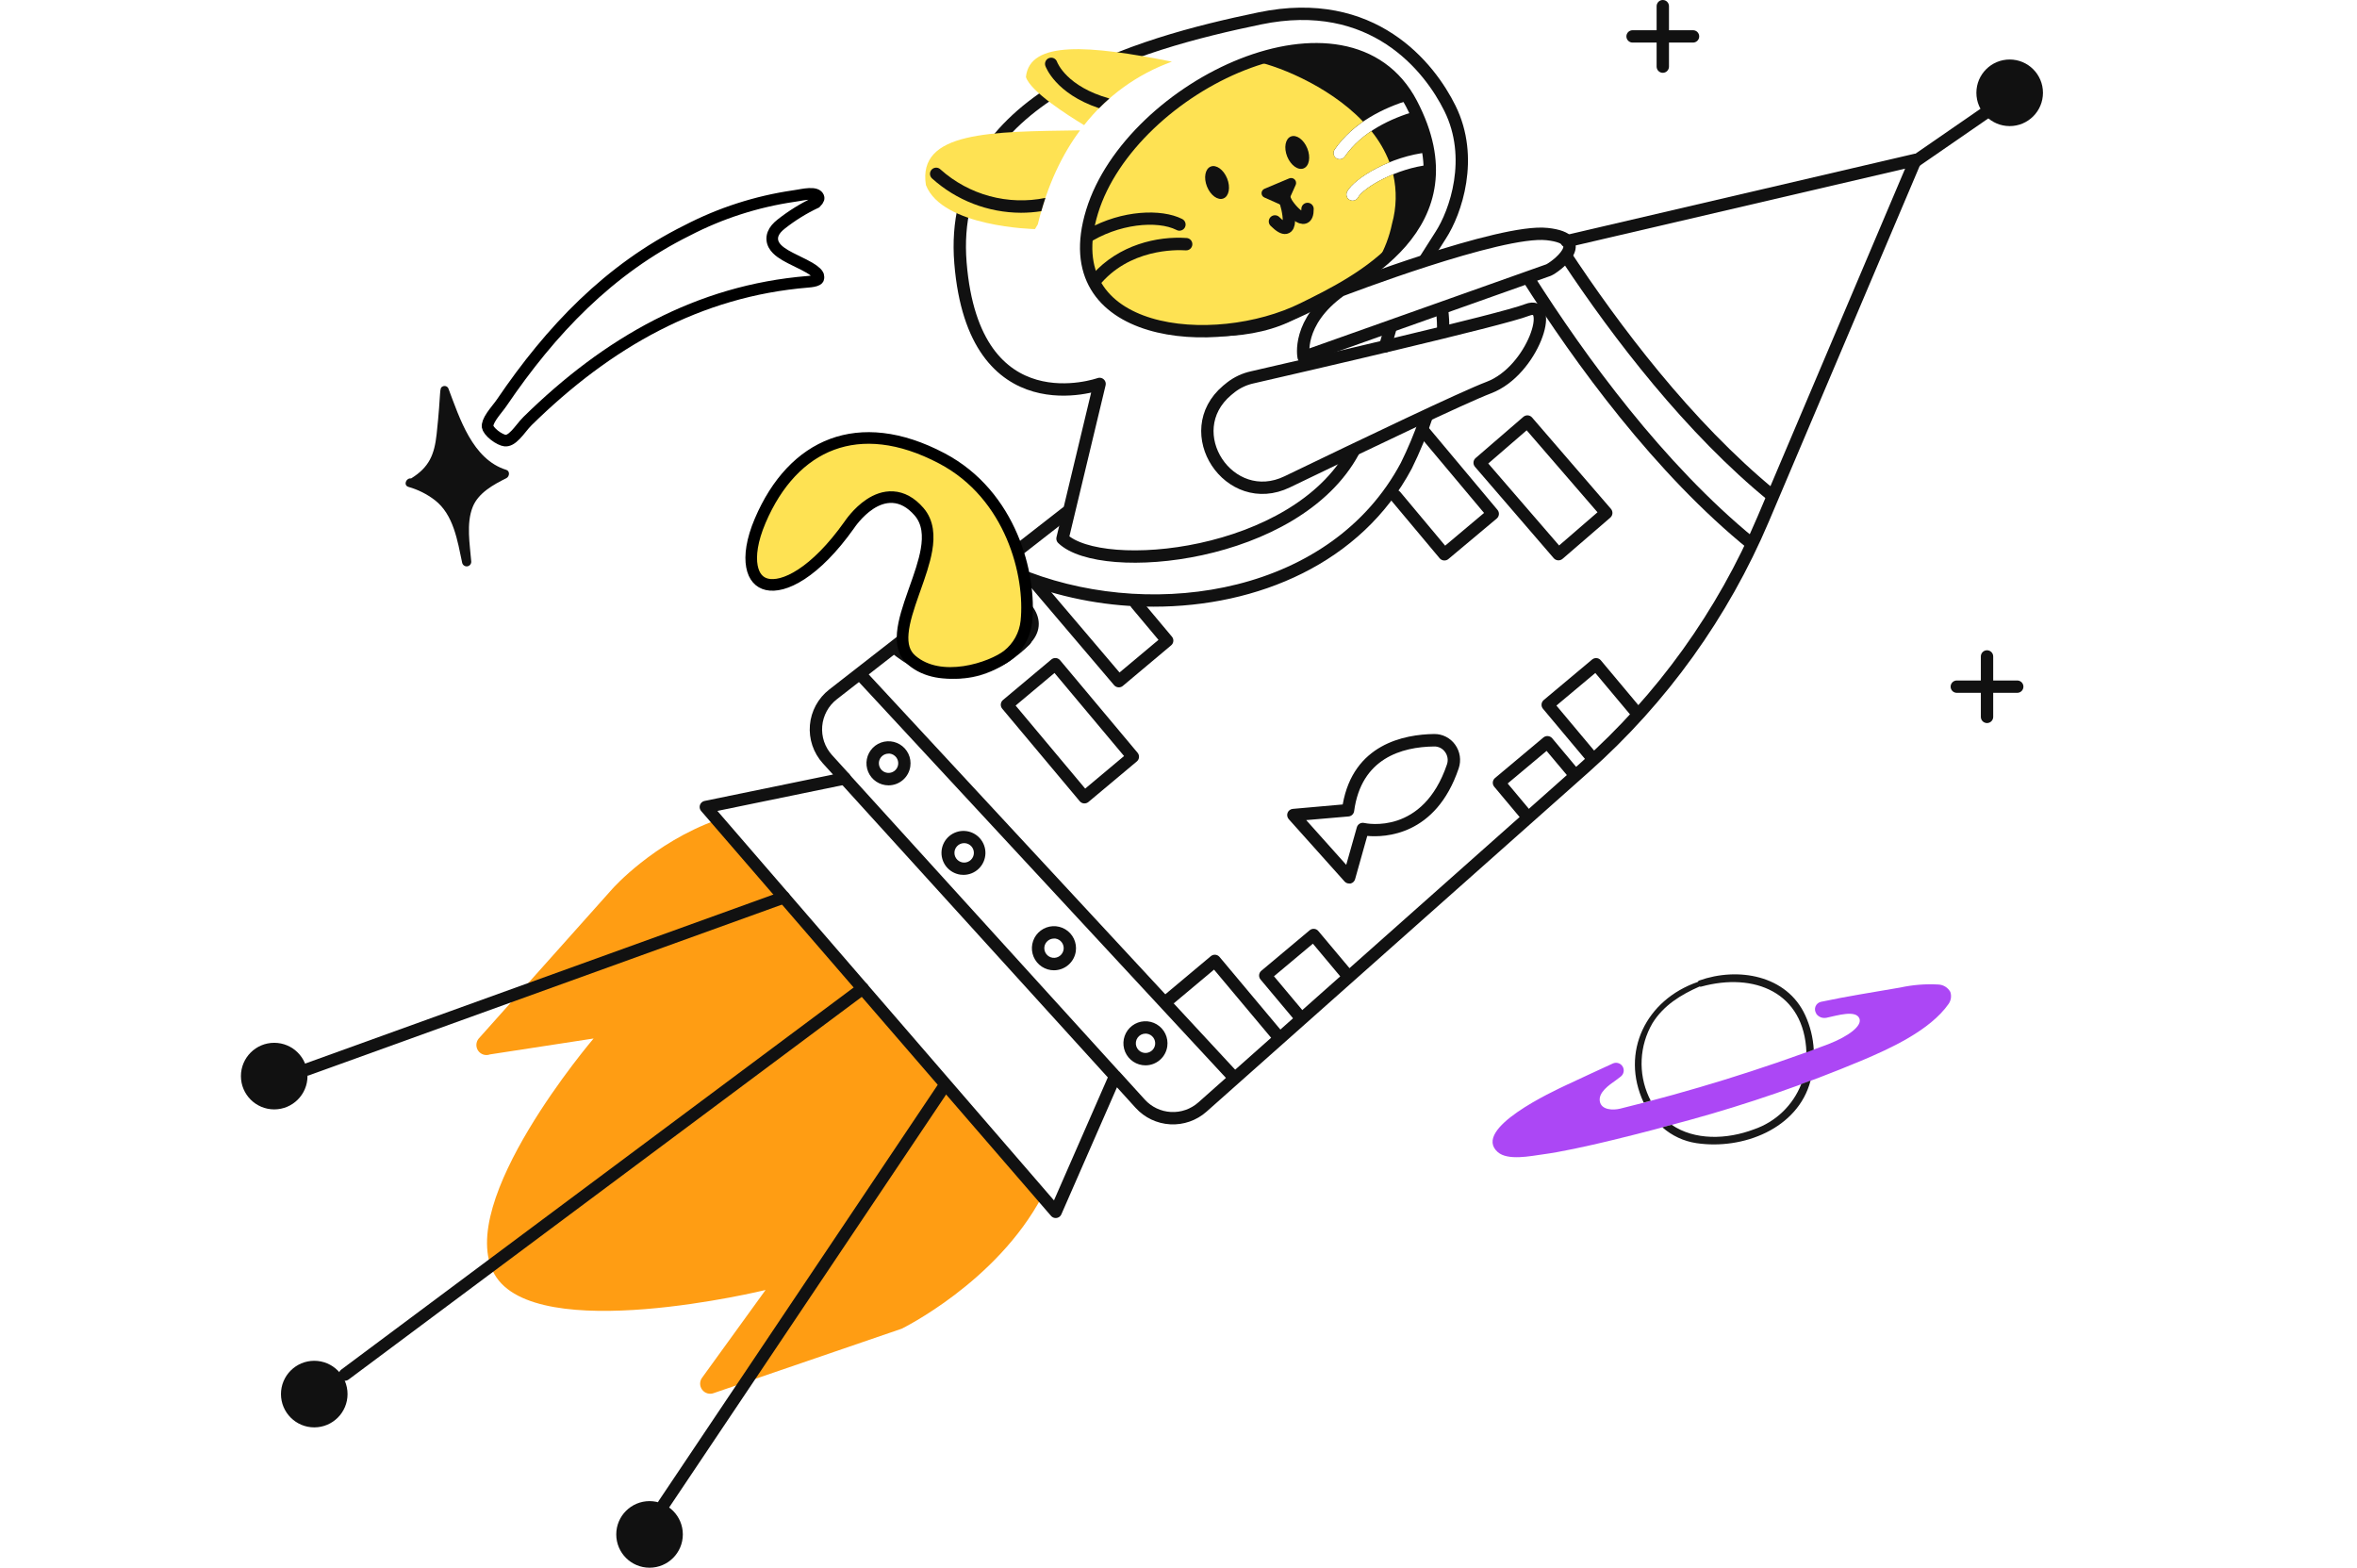 <svg width="203" height="135" viewBox="0 0 203 135" fill="none" xmlns="http://www.w3.org/2000/svg">
<g id="product launch_outline I_black 1" clip-path="url(#clip0_1738_1838)">
<g id="Group 1171278659">
<g id="Group 1171278660">
<path id="Vector" d="M70.453 16.911L70.453 16.911C70.517 17.006 70.514 17.066 70.494 17.13C70.467 17.213 70.396 17.322 70.268 17.447C69.203 17.948 68.199 18.571 67.276 19.301C66.954 19.554 66.706 19.83 66.587 20.143C66.456 20.485 66.499 20.816 66.656 21.101C66.8 21.362 67.031 21.571 67.263 21.739C67.501 21.911 67.78 22.068 68.061 22.214C68.286 22.331 68.507 22.439 68.723 22.544C69.077 22.716 69.414 22.88 69.726 23.064C69.966 23.206 70.154 23.341 70.286 23.469C70.418 23.599 70.462 23.693 70.474 23.754L70.475 23.755C70.506 23.91 70.484 23.98 70.473 24.005C70.463 24.028 70.44 24.061 70.373 24.099C70.209 24.193 69.934 24.239 69.575 24.268L69.575 24.268C60.175 25.041 52.349 29.469 45.443 36.252C45.259 36.433 45.078 36.654 44.913 36.857L44.911 36.86L44.908 36.864C44.736 37.075 44.573 37.274 44.403 37.45C44.047 37.817 43.765 37.968 43.492 37.943C43.307 37.925 42.939 37.764 42.579 37.481C42.409 37.347 42.262 37.202 42.157 37.063C42.048 36.92 42.006 36.813 41.997 36.752C41.967 36.543 42.078 36.236 42.36 35.816C42.492 35.62 42.642 35.427 42.793 35.233C42.807 35.216 42.822 35.198 42.836 35.179C42.969 35.01 43.107 34.834 43.215 34.675L43.215 34.675C47.456 28.427 52.464 23.18 59.166 19.854L59.166 19.854L59.174 19.85C62.055 18.353 65.167 17.351 68.38 16.885C68.517 16.868 68.679 16.839 68.838 16.811C68.901 16.799 68.963 16.788 69.023 16.778C69.251 16.739 69.476 16.706 69.688 16.697C70.144 16.676 70.357 16.77 70.453 16.911Z" stroke="black"/>
<path id="Vector_2" d="M43.598 40.462C40.689 39.558 39.586 36.008 38.615 33.447C38.574 33.361 38.501 33.294 38.411 33.262C38.321 33.23 38.222 33.235 38.136 33.275C37.793 33.438 38.019 33.563 37.607 37.376C37.416 39.149 36.964 40.244 35.408 41.201C34.968 41.143 34.72 41.797 35.18 41.932C36.001 42.164 36.77 42.55 37.447 43.068C39.066 44.32 39.401 46.565 39.806 48.47C39.828 48.567 39.887 48.651 39.969 48.707C40.051 48.763 40.151 48.786 40.249 48.772C40.348 48.757 40.437 48.706 40.499 48.629C40.562 48.552 40.593 48.454 40.587 48.355C40.468 46.897 40.143 45.078 40.711 43.662C41.2 42.438 42.504 41.735 43.611 41.18C43.886 41.041 43.941 40.568 43.598 40.462Z" fill="#111111"/>
</g>
</g>
<g id="Layer 2">
<g id="outline">
<path id="Vector_3" d="M123.103 13.692C123.119 13.859 123.133 14.026 123.138 14.191C120.273 14.487 117.408 16.169 116.966 17.001C116.921 17.087 116.854 17.158 116.771 17.208C116.688 17.258 116.593 17.285 116.496 17.285C116.41 17.284 116.325 17.263 116.248 17.223C116.185 17.19 116.13 17.145 116.085 17.091C116.04 17.037 116.006 16.974 115.986 16.907C115.965 16.84 115.958 16.769 115.965 16.699C115.972 16.629 115.993 16.561 116.026 16.499C116.635 15.349 119.785 13.439 123.03 13.116C123.057 13.293 123.078 13.453 123.096 13.618C122.959 12.319 122.541 10.887 121.758 9.303C121.803 9.397 121.849 9.481 121.891 9.582C119.835 10.185 117.302 11.333 115.82 13.485C115.771 13.556 115.706 13.614 115.63 13.654C115.553 13.694 115.468 13.715 115.382 13.715C115.285 13.715 115.19 13.689 115.107 13.639C115.024 13.588 114.956 13.517 114.911 13.431C114.866 13.345 114.845 13.248 114.851 13.152C114.857 13.055 114.889 12.961 114.944 12.882C116.562 10.531 119.202 9.277 121.391 8.611C121.451 8.718 121.512 8.822 121.568 8.932C116.079 -1.584 97.395 7.336 94.056 18.223C90.717 29.111 107.099 31.352 112.85 26.599C116.115 23.909 123.788 20.742 123.103 13.692Z" fill="#111111"/>
<path id="Vector_4" d="M123.096 13.622C123.096 13.645 123.096 13.669 123.096 13.693C123.099 13.669 123.097 13.645 123.096 13.622Z" fill="#111111"/>
<g id="project launch">
<g id="stars">
<path id="Vector_5" d="M142.679 5.737C142.679 5.879 142.735 6.014 142.835 6.114C142.934 6.214 143.07 6.27 143.211 6.27C143.352 6.27 143.488 6.214 143.587 6.114C143.687 6.014 143.743 5.879 143.743 5.737V3.667H145.814C145.955 3.667 146.09 3.611 146.19 3.511C146.29 3.411 146.346 3.276 146.346 3.135C146.346 2.994 146.29 2.858 146.19 2.758C146.09 2.659 145.955 2.603 145.814 2.603H143.743V0.532C143.743 0.391 143.687 0.256 143.587 0.156C143.488 0.056 143.352 0 143.211 0C143.07 0 142.934 0.056 142.835 0.156C142.735 0.256 142.679 0.391 142.679 0.532V2.603H140.608C140.467 2.603 140.332 2.659 140.232 2.758C140.132 2.858 140.076 2.994 140.076 3.135C140.076 3.276 140.132 3.411 140.232 3.511C140.332 3.611 140.467 3.667 140.608 3.667H142.679V5.737Z" fill="#111111"/>
<path id="Vector_6" d="M173.737 58.603H171.667V56.532C171.667 56.391 171.611 56.256 171.511 56.156C171.411 56.056 171.276 56 171.135 56C170.994 56 170.858 56.056 170.758 56.156C170.659 56.256 170.603 56.391 170.603 56.532V58.603H168.532C168.391 58.603 168.256 58.659 168.156 58.758C168.056 58.858 168 58.994 168 59.135C168 59.276 168.056 59.411 168.156 59.511C168.256 59.611 168.391 59.667 168.532 59.667H170.603V61.737C170.603 61.879 170.659 62.014 170.758 62.114C170.858 62.214 170.994 62.27 171.135 62.27C171.276 62.27 171.411 62.214 171.511 62.114C171.611 62.014 171.667 61.879 171.667 61.737V59.667H173.737C173.879 59.667 174.014 59.611 174.114 59.511C174.214 59.411 174.27 59.276 174.27 59.135C174.27 58.994 174.214 58.858 174.114 58.758C174.014 58.659 173.879 58.603 173.737 58.603Z" fill="#111111"/>
</g>
<g id="rocket">
<path id="flame" d="M61.749 70.608C56.262 72.572 52.76 76.527 52.76 76.527L41.228 89.442C41.107 89.589 41.037 89.772 41.03 89.963C41.023 90.154 41.079 90.342 41.19 90.498C41.301 90.653 41.461 90.767 41.643 90.823C41.826 90.879 42.022 90.872 42.201 90.805L51.124 89.435C51.124 89.435 39.061 103.562 42.593 109.747C46.125 115.931 65.936 111.093 65.936 111.093L60.481 118.631C60.364 118.782 60.301 118.967 60.3 119.158C60.299 119.349 60.361 119.534 60.477 119.686C60.592 119.838 60.754 119.948 60.938 119.998C61.122 120.049 61.317 120.037 61.494 119.965L77.659 114.428C77.659 114.428 85.82 110.444 89.757 103.019L61.749 70.608Z" fill="#FF9D13"/>
<g id="lines and circles">
<path id="Vector_7" d="M23.617 95.54C25.2 95.54 26.484 94.256 26.484 92.673C26.484 91.089 25.2 89.806 23.617 89.806C22.034 89.806 20.75 91.089 20.75 92.673C20.75 94.256 22.034 95.54 23.617 95.54Z" fill="#111111"/>
<path id="Vector_8" d="M67.516 77.277L26.428 92.107" stroke="#111111" stroke-width="1.064" stroke-linecap="round" stroke-linejoin="round"/>
<path id="Vector_9" d="M27.066 122.925C28.649 122.925 29.933 121.641 29.933 120.058C29.933 118.474 28.649 117.191 27.066 117.191C25.483 117.191 24.199 118.474 24.199 120.058C24.199 121.641 25.483 122.925 27.066 122.925Z" fill="#111111"/>
<path id="Vector_10" d="M74.302 85.126L29.707 118.378" stroke="#111111" stroke-width="1.064" stroke-linecap="round" stroke-linejoin="round"/>
<path id="Vector_11" d="M55.943 135.01C57.526 135.01 58.81 133.726 58.81 132.143C58.81 130.559 57.526 129.276 55.943 129.276C54.36 129.276 53.076 130.559 53.076 132.143C53.076 133.726 54.36 135.01 55.943 135.01Z" fill="#111111"/>
<path id="Vector_12" d="M81.303 93.576L57.172 129.552" stroke="#111111" stroke-width="1.064" stroke-linecap="round" stroke-linejoin="round"/>
<path id="Vector_13" d="M164.916 13.919L171.654 9.268" stroke="#111111" stroke-width="1.064" stroke-linecap="round" stroke-linejoin="round"/>
<path id="Vector_14" d="M173.086 10.859C174.669 10.859 175.953 9.575 175.953 7.992C175.953 6.409 174.669 5.125 173.086 5.125C171.502 5.125 170.219 6.409 170.219 7.992C170.219 9.575 171.502 10.859 173.086 10.859Z" fill="#111111"/>
</g>
<path id="rocket_2" d="M91.845 44.139L71.743 59.804C71.328 60.127 70.984 60.532 70.734 60.994C70.483 61.456 70.33 61.965 70.285 62.489C70.24 63.012 70.304 63.539 70.472 64.037C70.641 64.535 70.91 64.993 71.263 65.382L72.766 67.035L60.791 69.498L90.924 104.364L96.042 92.673L98.2 95.05C98.875 95.794 99.817 96.242 100.821 96.295C101.825 96.349 102.809 96.005 103.561 95.338L136.518 66.065C143.15 60.175 148.388 52.882 151.852 44.716L164.98 13.767L134.925 20.774" stroke="#111111" stroke-width="1.064" stroke-linecap="round" stroke-linejoin="round"/>
<g id="white lines">
<path id="Vector_15" d="M124.399 48.268C124.321 48.268 124.244 48.251 124.174 48.218C124.103 48.185 124.041 48.137 123.991 48.078L119.79 43.062C119.743 43.009 119.708 42.947 119.685 42.88C119.663 42.812 119.654 42.741 119.66 42.671C119.665 42.6 119.685 42.531 119.717 42.468C119.75 42.405 119.794 42.349 119.849 42.304C119.903 42.258 119.966 42.224 120.034 42.203C120.102 42.182 120.173 42.175 120.243 42.182C120.314 42.189 120.382 42.21 120.445 42.244C120.507 42.278 120.562 42.324 120.606 42.379L124.465 46.992L127.816 44.175L122.162 37.433C122.114 37.38 122.078 37.318 122.055 37.251C122.032 37.183 122.023 37.112 122.028 37.041C122.033 36.97 122.052 36.9 122.085 36.837C122.117 36.773 122.162 36.717 122.216 36.671C122.271 36.625 122.334 36.591 122.402 36.57C122.47 36.549 122.542 36.542 122.613 36.549C122.683 36.556 122.752 36.578 122.815 36.612C122.877 36.646 122.932 36.693 122.976 36.748L128.973 43.909C129.063 44.017 129.107 44.156 129.095 44.297C129.082 44.437 129.015 44.567 128.907 44.657L124.741 48.147C124.645 48.226 124.524 48.269 124.399 48.268Z" fill="#111111"/>
<path id="Vector_16" d="M96.359 59.194C96.281 59.194 96.205 59.178 96.135 59.145C96.064 59.113 96.002 59.065 95.952 59.006L88.661 50.432C88.587 50.345 88.543 50.237 88.534 50.124C88.526 50.01 88.555 49.897 88.616 49.801C88.678 49.705 88.768 49.631 88.874 49.59C88.981 49.549 89.097 49.543 89.207 49.573L90.217 49.852C90.353 49.889 90.468 49.979 90.538 50.101C90.608 50.224 90.626 50.369 90.589 50.505C90.557 50.628 90.48 50.734 90.374 50.805L96.421 57.915L99.775 55.105L97.439 52.316C97.352 52.208 97.311 52.069 97.325 51.931C97.339 51.792 97.406 51.665 97.513 51.575C97.62 51.486 97.757 51.442 97.896 51.453C98.034 51.464 98.163 51.528 98.255 51.633L100.932 54.827C100.977 54.88 101.011 54.942 101.032 55.009C101.053 55.075 101.061 55.146 101.055 55.215C101.049 55.285 101.029 55.353 100.997 55.415C100.964 55.477 100.92 55.532 100.866 55.577L96.697 59.077C96.601 59.154 96.482 59.196 96.359 59.194Z" fill="#111111"/>
<path id="Vector_17" d="M93.396 69.189H93.348C93.21 69.175 93.082 69.108 92.993 69.001L86.317 61.032C86.272 60.978 86.239 60.916 86.218 60.85C86.197 60.783 86.189 60.713 86.195 60.643C86.202 60.573 86.222 60.505 86.254 60.443C86.287 60.382 86.331 60.327 86.385 60.282L90.55 56.792C90.604 56.747 90.666 56.713 90.733 56.692C90.8 56.671 90.87 56.664 90.94 56.67C91.009 56.676 91.077 56.696 91.139 56.729C91.201 56.761 91.256 56.806 91.301 56.859L97.975 64.827C98.02 64.88 98.054 64.942 98.075 65.009C98.096 65.076 98.104 65.146 98.098 65.216C98.092 65.285 98.072 65.353 98.04 65.415C98.007 65.477 97.963 65.532 97.909 65.577L93.742 69.067C93.645 69.147 93.522 69.191 93.396 69.189ZM87.472 60.763L93.463 67.914L96.811 65.109L90.82 57.956L87.472 60.763Z" fill="#111111"/>
<path id="Vector_18" d="M134.227 48.255H134.188C134.048 48.246 133.917 48.182 133.824 48.078L127.034 40.201C126.989 40.148 126.954 40.086 126.931 40.02C126.909 39.953 126.901 39.883 126.906 39.813C126.911 39.743 126.93 39.675 126.961 39.612C126.993 39.55 127.036 39.494 127.089 39.448L131.2 35.9C131.253 35.854 131.314 35.819 131.381 35.797C131.447 35.775 131.518 35.766 131.588 35.771C131.657 35.776 131.726 35.795 131.788 35.827C131.851 35.858 131.907 35.902 131.952 35.955L138.743 43.82C138.835 43.927 138.882 44.066 138.873 44.206C138.864 44.347 138.801 44.478 138.696 44.572L134.585 48.12C134.486 48.208 134.359 48.256 134.227 48.255ZM128.179 39.917L134.28 46.976L137.587 44.118L131.486 37.059L128.179 39.917Z" fill="#111111"/>
<path id="Vector_19" d="M86.94 56.627C86.822 56.627 86.707 56.588 86.614 56.516C86.521 56.444 86.454 56.343 86.425 56.229C86.395 56.114 86.404 55.994 86.451 55.886C86.497 55.777 86.578 55.687 86.681 55.63C87.5 55.174 88.464 54.459 88.398 53.652C88.299 52.435 86.044 51.232 85.448 51.017C85.314 50.974 85.203 50.881 85.138 50.757C85.074 50.632 85.061 50.488 85.102 50.354C85.122 50.286 85.156 50.223 85.2 50.169C85.245 50.114 85.3 50.069 85.363 50.036C85.425 50.003 85.493 49.983 85.564 49.976C85.634 49.97 85.705 49.978 85.772 49.999C85.806 50.01 89.228 51.354 89.454 53.512C89.571 54.633 88.813 55.658 87.199 56.556C87.12 56.601 87.031 56.626 86.94 56.627Z" fill="#111111"/>
<path id="Vector_20" d="M122.244 36.056C121.792 37.357 121.259 38.628 120.648 39.862C114.689 51.039 99.713 53.428 88.686 49.28C88.553 49.231 88.407 49.235 88.278 49.294C88.149 49.352 88.049 49.459 87.999 49.591C87.949 49.723 87.954 49.87 88.012 49.998C88.07 50.127 88.177 50.228 88.31 50.278C91.848 51.587 95.591 52.254 99.364 52.247C108.273 52.247 117.222 48.551 121.588 40.36C122.304 38.913 122.916 37.418 123.421 35.884L122.244 36.056Z" fill="#111111"/>
<path id="Vector_21" d="M123.762 28.696L124.826 28.519C124.836 27.872 124.802 27.225 124.723 26.583C124.711 26.487 123.675 26.761 123.682 26.814C123.751 27.422 123.779 28.034 123.765 28.646C123.763 28.666 123.762 28.68 123.762 28.696Z" fill="#111111"/>
<path id="Vector_22" d="M82.981 75.344C82.89 75.344 82.798 75.338 82.708 75.325C82.223 75.254 81.784 74.999 81.483 74.611C81.183 74.224 81.044 73.735 81.097 73.248C81.15 72.761 81.389 72.313 81.765 71.998C82.141 71.684 82.625 71.528 83.114 71.563C83.603 71.598 84.059 71.821 84.387 72.186C84.714 72.55 84.888 73.028 84.871 73.517C84.853 74.007 84.647 74.472 84.294 74.812C83.942 75.153 83.471 75.344 82.981 75.344ZM82.981 72.612C82.764 72.627 82.562 72.726 82.417 72.887C82.272 73.048 82.195 73.26 82.203 73.477C82.21 73.693 82.302 73.899 82.458 74.05C82.614 74.2 82.823 74.285 83.04 74.285C83.257 74.285 83.465 74.2 83.621 74.05C83.777 73.899 83.869 73.693 83.876 73.477C83.884 73.26 83.807 73.048 83.662 72.887C83.517 72.726 83.315 72.627 83.098 72.612C83.058 72.608 83.018 72.608 82.977 72.612H82.981Z" fill="#111111"/>
<path id="Vector_23" d="M76.527 67.634C76.436 67.634 76.344 67.628 76.254 67.614C75.882 67.561 75.535 67.399 75.255 67.148C74.976 66.897 74.777 66.569 74.684 66.205C74.591 65.841 74.608 65.458 74.733 65.104C74.858 64.75 75.085 64.441 75.385 64.216C75.686 63.991 76.046 63.86 76.421 63.84C76.796 63.819 77.169 63.911 77.492 64.103C77.815 64.294 78.073 64.577 78.236 64.916C78.398 65.254 78.456 65.633 78.402 66.005C78.338 66.457 78.112 66.87 77.768 67.169C77.424 67.468 76.983 67.633 76.527 67.634ZM76.527 64.902C76.327 64.902 76.135 64.974 75.983 65.104C75.832 65.234 75.732 65.414 75.702 65.611C75.671 65.83 75.728 66.053 75.861 66.23C75.993 66.407 76.191 66.524 76.41 66.555C76.629 66.586 76.852 66.529 77.028 66.397C77.206 66.264 77.323 66.066 77.354 65.847C77.369 65.739 77.363 65.628 77.336 65.522C77.309 65.416 77.261 65.316 77.195 65.228C77.129 65.14 77.046 65.067 76.952 65.011C76.857 64.955 76.753 64.919 76.644 64.903C76.603 64.9 76.562 64.899 76.522 64.902H76.527Z" fill="#111111"/>
<path id="Vector_24" d="M90.775 83.56C90.685 83.56 90.595 83.554 90.505 83.542C90.133 83.489 89.785 83.327 89.505 83.076C89.225 82.825 89.026 82.497 88.933 82.133C88.839 81.769 88.856 81.385 88.981 81.03C89.105 80.676 89.332 80.366 89.633 80.141C89.934 79.915 90.295 79.784 90.67 79.763C91.046 79.743 91.419 79.835 91.742 80.026C92.065 80.218 92.325 80.501 92.487 80.84C92.649 81.179 92.707 81.559 92.654 81.931C92.589 82.383 92.363 82.796 92.018 83.095C91.673 83.394 91.232 83.559 90.775 83.56ZM90.775 80.828C90.576 80.828 90.383 80.9 90.232 81.03C90.08 81.16 89.981 81.34 89.95 81.537C89.919 81.756 89.977 81.979 90.11 82.156C90.243 82.333 90.441 82.45 90.66 82.481C90.879 82.511 91.101 82.454 91.278 82.321C91.455 82.188 91.572 81.99 91.604 81.771C91.619 81.663 91.614 81.552 91.586 81.446C91.559 81.339 91.511 81.24 91.445 81.152C91.379 81.064 91.297 80.99 91.202 80.935C91.107 80.879 91.003 80.843 90.894 80.828C90.854 80.825 90.813 80.826 90.773 80.829L90.775 80.828Z" fill="#111111"/>
<path id="Vector_25" d="M98.658 91.747C98.567 91.747 98.477 91.741 98.387 91.727C98.015 91.674 97.667 91.513 97.388 91.262C97.108 91.011 96.909 90.683 96.815 90.32C96.722 89.956 96.739 89.573 96.863 89.219C96.988 88.864 97.214 88.555 97.515 88.33C97.815 88.104 98.175 87.973 98.55 87.953C98.925 87.932 99.298 88.023 99.621 88.214C99.944 88.406 100.203 88.689 100.366 89.027C100.528 89.366 100.586 89.745 100.533 90.117C100.469 90.568 100.244 90.982 99.9 91.281C99.555 91.581 99.115 91.746 98.658 91.747ZM98.658 89.015C98.526 89.015 98.396 89.046 98.278 89.106C98.161 89.166 98.059 89.254 97.982 89.361C97.904 89.468 97.854 89.592 97.834 89.723C97.814 89.853 97.825 89.987 97.867 90.112C97.909 90.238 97.98 90.351 98.074 90.444C98.168 90.536 98.283 90.605 98.409 90.644C98.536 90.684 98.669 90.693 98.799 90.67C98.93 90.648 99.053 90.595 99.158 90.516C99.247 90.45 99.321 90.368 99.377 90.274C99.433 90.179 99.47 90.074 99.485 89.966C99.515 89.746 99.458 89.524 99.325 89.347C99.192 89.171 98.994 89.053 98.775 89.022C98.733 89.017 98.691 89.014 98.649 89.015H98.658Z" fill="#111111"/>
<path id="Vector_26" d="M116.196 76.087C116.121 76.087 116.047 76.072 115.978 76.041C115.91 76.01 115.849 75.966 115.799 75.91L110.996 70.547C110.93 70.473 110.885 70.382 110.868 70.284C110.85 70.186 110.861 70.085 110.897 69.993C110.934 69.9 110.996 69.82 111.077 69.761C111.157 69.703 111.252 69.667 111.351 69.66L115.643 69.28C116.558 64.084 120.938 63.248 123.512 63.213C123.866 63.207 124.215 63.287 124.531 63.446C124.846 63.606 125.118 63.839 125.324 64.126C125.535 64.418 125.673 64.756 125.727 65.113C125.78 65.469 125.747 65.833 125.631 66.174C123.663 71.996 119.244 72.124 117.757 71.989L116.709 75.715C116.683 75.806 116.633 75.89 116.564 75.956C116.495 76.021 116.41 76.067 116.317 76.089C116.277 76.093 116.236 76.092 116.196 76.087ZM112.499 70.628L115.946 74.48L116.86 71.248C116.897 71.116 116.983 71.004 117.101 70.934C117.218 70.864 117.358 70.843 117.491 70.873C117.695 70.919 122.562 71.929 124.623 65.826C124.683 65.648 124.7 65.459 124.671 65.273C124.642 65.088 124.569 64.912 124.458 64.761C124.353 64.611 124.212 64.489 124.048 64.406C123.885 64.323 123.703 64.282 123.52 64.286C120.711 64.32 117.236 65.313 116.627 69.853C116.611 69.973 116.555 70.084 116.467 70.167C116.38 70.251 116.267 70.302 116.146 70.313L112.499 70.628Z" fill="#111111"/>
<path id="Vector_27" d="M133.313 63.392C133.243 63.386 133.173 63.393 133.106 63.414C133.04 63.435 132.978 63.469 132.924 63.514L128.759 67.004C128.705 67.049 128.661 67.104 128.629 67.166C128.596 67.228 128.576 67.296 128.57 67.365C128.564 67.435 128.572 67.505 128.593 67.572C128.614 67.639 128.648 67.701 128.693 67.754L131.219 70.77L132.016 70.061L129.85 67.474L133.201 64.667L135.286 67.151L136.082 66.441L133.675 63.567C133.582 63.464 133.452 63.401 133.313 63.392Z" fill="#111111"/>
<path id="Vector_28" d="M137.123 56.797L132.957 60.287C132.903 60.332 132.859 60.387 132.826 60.449C132.794 60.511 132.774 60.579 132.768 60.648C132.761 60.718 132.769 60.788 132.79 60.855C132.811 60.922 132.845 60.984 132.89 61.038L136.851 65.767C137.116 65.528 137.383 65.288 137.637 65.047L134.048 60.763L137.399 57.956L140.731 61.933C140.974 61.671 141.214 61.401 141.451 61.139L137.873 56.865C137.828 56.811 137.773 56.767 137.711 56.734C137.649 56.702 137.582 56.682 137.512 56.675C137.442 56.669 137.372 56.677 137.305 56.698C137.238 56.719 137.176 56.752 137.123 56.797Z" fill="#111111"/>
<path id="Vector_29" d="M113.186 79.992C113.116 79.986 113.046 79.993 112.98 80.014C112.913 80.035 112.851 80.069 112.797 80.114L108.632 83.604C108.578 83.649 108.534 83.704 108.502 83.766C108.469 83.828 108.45 83.896 108.443 83.965C108.437 84.035 108.445 84.105 108.466 84.172C108.487 84.239 108.521 84.301 108.566 84.354L111.706 88.103L112.503 87.393L109.723 84.076L113.074 81.269L115.771 84.491L116.567 83.781L113.551 80.189C113.507 80.133 113.451 80.087 113.389 80.053C113.326 80.019 113.257 79.998 113.186 79.992Z" fill="#111111"/>
<path id="Vector_30" d="M105.035 82.412C104.99 82.358 104.935 82.314 104.873 82.281C104.811 82.249 104.744 82.229 104.674 82.222C104.604 82.216 104.534 82.224 104.467 82.245C104.4 82.266 104.338 82.299 104.285 82.344L100.119 85.834L101.081 86.418L104.56 83.503L109.82 89.781L110.616 89.072L105.035 82.412Z" fill="#111111"/>
<path id="Vector_31" d="M132.067 23.665L131.07 24.08C135.655 31.316 142.558 40.804 150.656 47.35C150.814 47.023 150.969 46.693 151.123 46.361C143.28 39.953 136.57 30.752 132.067 23.665Z" fill="#111111"/>
<path id="Vector_32" d="M135.144 21.482L134.594 22.581C138.921 29.095 145.192 37.323 152.404 43.19C152.429 43.21 152.456 43.228 152.484 43.243L152.913 42.229C145.682 36.3 139.412 27.958 135.144 21.482Z" fill="#111111"/>
<path id="Vector_33" d="M96.325 92.207L73.042 66.569L71.83 66.82L95.857 93.275L96.325 92.207Z" fill="#111111"/>
<path id="Vector_34" d="M73.613 58.346L105.946 93.218L106.743 92.512L74.456 57.69L73.613 58.346Z" fill="#111111"/>
<path id="Vector_35" d="M82.349 58.452C84.21 58.452 86.394 57.743 88.662 55.525C88.716 55.478 88.761 55.419 88.792 55.354C88.823 55.288 88.841 55.217 88.844 55.145C88.847 55.072 88.835 55 88.809 54.932C88.783 54.865 88.743 54.803 88.693 54.751C88.642 54.699 88.581 54.658 88.514 54.631C88.447 54.603 88.375 54.59 88.302 54.591C88.23 54.593 88.158 54.609 88.092 54.639C88.026 54.669 87.967 54.712 87.918 54.766C82.459 60.108 77.758 55.71 77.561 55.52L77.421 55.378L76.578 56.036C76.903 56.334 79.321 58.452 82.349 58.452Z" fill="#111111"/>
</g>
</g>
<g id="cat">
<path id="arm" d="M115.462 25.014C115.462 25.014 129.229 19.721 133.242 20.157C137.255 20.593 133.886 23.049 133.37 23.258L112.276 30.745C112.276 30.745 111.639 27.743 115.462 25.014Z" stroke="#111111" stroke-width="1.064" stroke-linecap="round" stroke-linejoin="round"/>
<path id="astronaut suit" d="M122.732 22.382C123.225 21.599 123.706 20.838 124.085 20.253C125.366 18.282 126.995 13.604 124.878 9.33C123.133 5.796 118.258 -0.438 108.502 1.584C97.928 3.777 81.559 8.338 82.721 22.639C83.883 36.94 94.703 33.063 94.703 33.063L91.51 46.383C94.863 49.625 111.612 48.067 116.572 38.861" stroke="#111111" stroke-width="1.064" stroke-linecap="round" stroke-linejoin="round"/>
<path id="astronaut suit_2" d="M119.299 29.827L119.732 28.33" stroke="#111111" stroke-width="1.064" stroke-linecap="round" stroke-linejoin="round"/>
<path id="tail" d="M73.151 45.198C71.684 47.268 70.264 48.648 69.021 49.458C67.767 50.277 66.751 50.481 66.059 50.323C65.411 50.176 64.931 49.685 64.762 48.782C64.589 47.856 64.759 46.522 65.469 44.854C66.895 41.504 69.039 39.242 71.668 38.267C74.293 37.292 77.496 37.565 81.115 39.473L81.115 39.473C87.111 42.633 88.81 49.563 88.4 53.496L88.4 53.497C88.341 54.072 88.167 54.629 87.888 55.136C87.609 55.641 87.232 56.086 86.778 56.443C86.112 56.961 84.668 57.621 83.05 57.861C81.434 58.1 79.756 57.905 78.527 56.859L78.527 56.859C77.867 56.298 77.663 55.52 77.753 54.507C77.846 53.476 78.238 52.296 78.681 51.042C78.72 50.932 78.759 50.821 78.799 50.709C79.198 49.585 79.614 48.415 79.797 47.345C79.999 46.169 79.944 44.983 79.156 44.07C78.446 43.248 77.682 42.862 76.912 42.815C76.157 42.768 75.478 43.052 74.935 43.407C74.39 43.763 73.945 44.214 73.639 44.567C73.485 44.745 73.364 44.902 73.28 45.016C73.238 45.073 73.205 45.119 73.183 45.152C73.171 45.168 73.162 45.181 73.156 45.191L73.151 45.198Z" fill="#FEE253" stroke="black"/>
<g id="cat_2">
<path id="Vector_36" d="M116.965 17.001C116.92 17.087 116.853 17.158 116.77 17.208C116.687 17.258 116.592 17.285 116.495 17.285C116.409 17.284 116.324 17.263 116.247 17.223C116.185 17.19 116.129 17.145 116.084 17.091C116.039 17.037 116.006 16.974 115.985 16.907C115.964 16.84 115.957 16.769 115.964 16.699C115.971 16.629 115.992 16.561 116.025 16.499C116.415 15.764 117.844 14.725 119.671 13.974C119.295 13.002 118.768 12.095 118.11 11.287C117.213 11.866 116.436 12.611 115.819 13.483C115.771 13.554 115.705 13.612 115.629 13.652C115.552 13.693 115.467 13.713 115.381 13.714C115.284 13.713 115.189 13.687 115.106 13.637C115.023 13.587 114.955 13.515 114.91 13.429C114.865 13.343 114.844 13.247 114.85 13.15C114.856 13.053 114.888 12.96 114.943 12.88C115.608 11.935 116.44 11.119 117.398 10.474C114.329 7.247 109.612 5.507 107.857 5.239C101.781 7.346 95.808 12.512 94.057 18.222C90.716 29.104 104.918 30.442 112.851 26.597C114.297 25.403 116.612 24.113 118.681 22.439C119.251 21.452 119.66 20.381 119.891 19.265C120.277 17.876 120.31 16.412 119.987 15.007C118.436 15.649 117.239 16.486 116.965 17.001Z" fill="#FEE253"/>
<path id="eye II" d="M105.372 17.09C105.851 16.898 105.993 16.128 105.69 15.37C105.386 14.613 104.751 14.154 104.272 14.347C103.793 14.539 103.65 15.309 103.954 16.066C104.258 16.824 104.892 17.282 105.372 17.09Z" fill="#111111"/>
<path id="eye" d="M112.278 14.501C112.757 14.309 112.9 13.539 112.596 12.781C112.292 12.024 111.658 11.565 111.178 11.757C110.699 11.949 110.557 12.719 110.86 13.477C111.164 14.234 111.799 14.693 112.278 14.501Z" fill="#111111"/>
<g id="nose and mouth">
<path id="Vector_37" d="M111.601 15.906L110.918 17.425C110.867 17.531 110.777 17.614 110.666 17.655C110.556 17.695 110.433 17.691 110.326 17.643L108.906 17.013C108.831 16.983 108.766 16.93 108.72 16.861C108.675 16.793 108.651 16.713 108.652 16.631C108.653 16.549 108.679 16.469 108.726 16.402C108.773 16.335 108.839 16.283 108.915 16.254L111.025 15.367C111.102 15.332 111.187 15.321 111.271 15.335C111.354 15.349 111.431 15.387 111.493 15.444C111.555 15.502 111.598 15.577 111.617 15.659C111.636 15.741 111.631 15.827 111.601 15.906Z" fill="#111111"/>
<path id="Vector_38" d="M110.561 17.049C110.938 17.948 112.627 19.799 112.613 17.994" stroke="#111111" stroke-width="1.064" stroke-linecap="round" stroke-linejoin="round"/>
<path id="Vector_39" d="M110.605 17.031C110.983 17.933 111.567 20.824 109.807 19.07" stroke="#111111" stroke-width="1.064" stroke-linecap="round" stroke-linejoin="round"/>
</g>
<g id="whiskers">
<path id="Vector_40" d="M101.796 18.849C100.021 17.962 96.631 18.088 93.711 19.721C93.644 20.152 93.611 20.589 93.613 21.026C96.319 19.236 99.698 18.984 101.317 19.799C101.379 19.834 101.448 19.857 101.52 19.865C101.592 19.873 101.664 19.866 101.733 19.845C101.802 19.824 101.866 19.79 101.922 19.743C101.977 19.697 102.022 19.64 102.055 19.576C102.087 19.511 102.106 19.441 102.111 19.369C102.115 19.297 102.105 19.225 102.081 19.157C102.056 19.089 102.019 19.027 101.97 18.974C101.921 18.921 101.861 18.879 101.796 18.849Z" fill="#111111"/>
<path id="Vector_41" d="M102.198 20.497C99.654 20.32 96.37 21.092 94.117 23.6C94.264 23.953 94.442 24.292 94.649 24.613C97.231 21.42 101.285 21.503 102.124 21.56C102.265 21.57 102.404 21.523 102.511 21.43C102.617 21.337 102.683 21.205 102.692 21.064C102.702 20.923 102.655 20.784 102.562 20.677C102.469 20.571 102.338 20.505 102.196 20.496L102.198 20.497Z" fill="#111111"/>
</g>
</g>
<path id="glass" d="M112.238 26.588C116.794 24.337 127.058 19.451 121.569 8.934C116.08 -1.582 97.396 7.338 94.057 18.225C90.718 29.113 104.581 30.376 112.238 26.588Z" stroke="#111111" stroke-width="1.064" stroke-linecap="round" stroke-linejoin="round"/>
<path id="arm II" d="M105.693 33.617C105.803 33.525 105.915 33.44 106.03 33.344C106.563 32.934 107.179 32.647 107.836 32.501C112.014 31.543 129.354 27.545 131.527 26.691C134 25.721 132.04 31.932 128.234 33.374C126.029 34.212 117.59 38.248 110.87 41.492C105.867 43.912 101.446 37.201 105.693 33.617Z" stroke="#111111" stroke-width="1.064" stroke-linecap="round" stroke-linejoin="round"/>
<g id="ear">
<path id="Vector_42" d="M93.369 10.776C95.329 8.283 97.949 6.389 100.931 5.31C93.811 3.891 88.689 3.467 88.359 6.63C88.739 7.877 91.995 9.948 93.369 10.776Z" fill="#FEE253"/>
<path id="Vector_43" d="M94.659 9.319C94.954 9.023 95.25 8.743 95.546 8.482C91.871 7.451 91.079 5.423 91.038 5.322C90.991 5.189 90.893 5.08 90.766 5.019C90.638 4.958 90.492 4.951 90.359 4.998C90.226 5.045 90.117 5.143 90.056 5.27C89.995 5.398 89.987 5.544 90.034 5.677C90.075 5.782 90.905 8.06 94.659 9.319Z" fill="#111111"/>
</g>
<g id="ear II">
<path id="Vector_44" d="M89.383 19.32C90.21 15.878 91.523 13.243 93.022 11.225C85.349 11.336 79.007 11.296 79.746 15.94C81.166 19.577 89.14 19.728 89.14 19.728L89.383 19.32Z" fill="#FEE253"/>
<path id="Vector_45" d="M90.038 17.044C88.449 17.367 86.805 17.315 85.239 16.892C83.672 16.469 82.226 15.686 81.016 14.606C80.966 14.554 80.908 14.512 80.842 14.483C80.777 14.455 80.706 14.439 80.635 14.438C80.563 14.438 80.492 14.451 80.426 14.478C80.36 14.505 80.3 14.545 80.25 14.596C80.2 14.647 80.16 14.707 80.133 14.774C80.107 14.84 80.094 14.911 80.096 14.982C80.097 15.054 80.113 15.124 80.143 15.19C80.172 15.255 80.214 15.313 80.267 15.362C82.37 17.259 85.1 18.314 87.933 18.323C88.518 18.322 89.103 18.277 89.682 18.188C89.796 17.796 89.914 17.415 90.038 17.044Z" fill="#111111"/>
</g>
</g>
</g>
</g>
</g>
<g id="Group 1171278658">
<path id="Vector_46" d="M156.427 87.282C156.368 87.193 156.331 87.091 156.32 86.984C156.308 86.878 156.324 86.77 156.364 86.671C156.404 86.571 156.468 86.484 156.551 86.415C156.633 86.346 156.731 86.299 156.836 86.276C159.19 85.776 161.16 85.482 163.656 85.047C164.733 84.812 165.837 84.725 166.938 84.786C167.15 84.794 167.356 84.856 167.537 84.967C167.718 85.078 167.868 85.233 167.971 85.418C168.032 85.593 168.05 85.779 168.023 85.962C167.996 86.145 167.925 86.319 167.817 86.469C166.209 88.753 162.775 90.31 160.298 91.353C155.477 93.37 150.531 95.077 145.492 96.462C141.745 97.499 135.9 99.013 132.887 99.413C131.845 99.552 129.86 99.979 128.993 99.214C126.731 97.215 133.786 93.97 134.946 93.422C136.618 92.633 137.463 92.26 138.91 91.586C139.058 91.518 139.226 91.508 139.382 91.557C139.538 91.606 139.67 91.71 139.753 91.85C139.837 91.99 139.865 92.156 139.834 92.316C139.803 92.476 139.714 92.619 139.584 92.717C139.4 92.853 139.202 93.015 139.148 93.047C138.59 93.44 137.655 94.072 137.786 94.843C137.918 95.613 138.949 95.621 139.533 95.478C145.612 93.988 151.597 92.135 157.454 89.928C159.24 89.232 160.403 88.336 160.142 87.706C159.831 86.96 158.262 87.447 157.308 87.649C157.141 87.685 156.967 87.669 156.809 87.606C156.65 87.542 156.514 87.432 156.418 87.291L156.427 87.282Z" fill="#AC47F5"/>
<path id="Vector_47" d="M155.482 87.441C153.887 83.961 149.665 83.26 146.348 84.441C146.319 84.451 146.292 84.468 146.27 84.49C146.248 84.511 146.23 84.538 146.218 84.566C141.78 86.092 139.525 90.603 141.564 94.954C141.766 94.903 141.966 94.849 142.17 94.793C142.11 94.685 142.057 94.566 142.005 94.454C141.548 93.451 141.337 92.354 141.391 91.253C141.445 90.153 141.761 89.081 142.315 88.128C143.267 86.581 144.767 85.667 146.374 84.959C146.421 84.977 146.472 84.98 146.52 84.967C151.061 83.719 155.395 85.433 155.581 90.635L156.212 90.398C156.156 89.375 155.908 88.372 155.482 87.441ZM151.066 97.257C148.702 98.151 145.939 98.215 143.97 96.865L143.175 97.084C144.001 97.811 145.02 98.285 146.109 98.447C150.101 99.045 154.862 97.204 155.937 93.061C155.671 93.168 155.403 93.263 155.136 93.36C154.781 94.266 154.233 95.084 153.53 95.757C152.827 96.43 151.986 96.942 151.066 97.257Z" fill="#191919"/>
</g>
</g>
<defs>
<clipPath id="clip0_1738_1838">
<rect width="202.026" height="135.01" fill="white" transform="translate(0.367)"/>
</clipPath>
</defs>
</svg>
